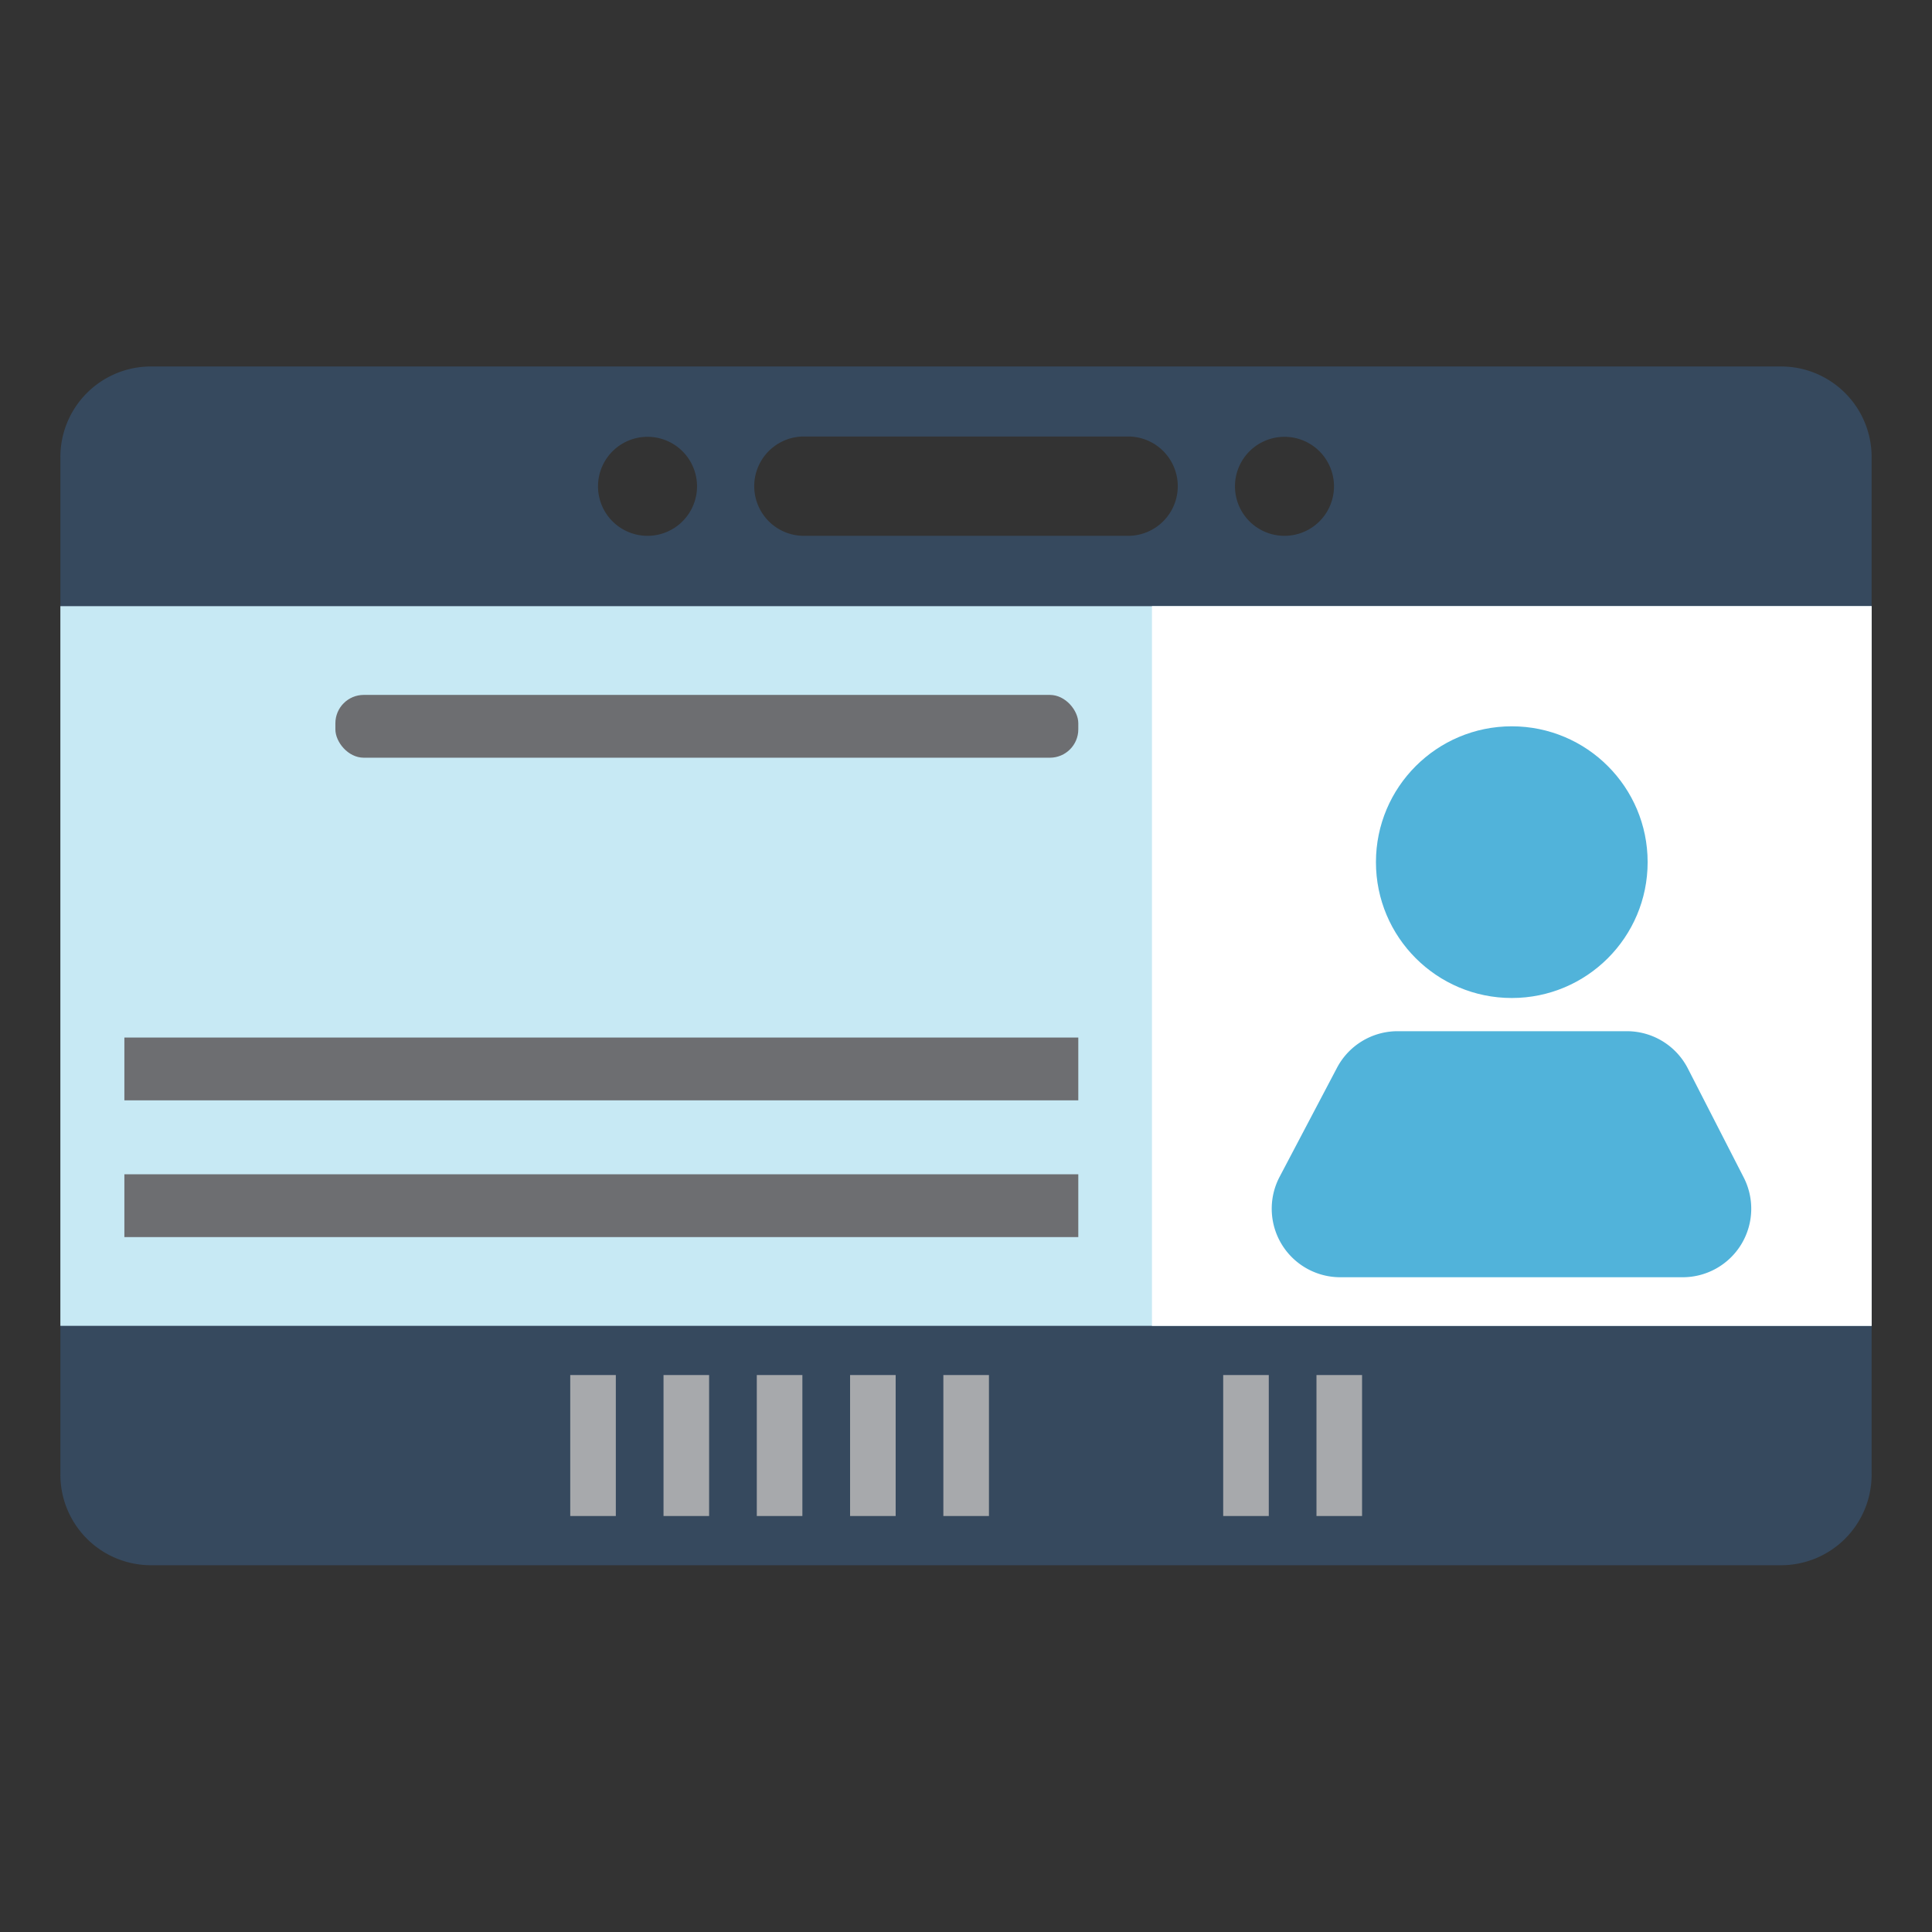 <svg id="Layer_1" data-name="Layer 1" xmlns="http://www.w3.org/2000/svg" viewBox="0 0 64 64">
  <rect x="0" y="0" width="64" height="64" fill="#333333" stroke="none"/>
  <title>id-card</title>
  <g>
    <path d="M59,12.14H5a3,3,0,0,0-3,3V48.85a3,3,0,0,0,3,3H59a3,3,0,0,0,3-3V15.15A3,3,0,0,0,59,12.14ZM21.45,17.75a1.64,1.64,0,1,1,1.64-1.64A1.64,1.64,0,0,1,21.45,17.75Zm15.92,0H26.63a1.64,1.64,0,0,1,0-3.29H37.37a1.64,1.64,0,0,1,0,3.29Zm5.18,0a1.64,1.64,0,1,1,1.64-1.64A1.64,1.64,0,0,1,42.55,17.75Z" fill="#36495e"/>
    <rect x="2" y="20.08" width="60" height="23.84" transform="translate(64 64) rotate(-180)" fill="#c7e9f4"/>
    <g>
      <rect x="43.6" y="45.56" width="1.51" height="4.67" transform="translate(88.72 95.78) rotate(-180)" fill="#a7a9ac"/>
      <rect x="40.51" y="45.56" width="1.51" height="4.67" transform="translate(82.54 95.78) rotate(-180)" fill="#a7a9ac"/>
      <rect x="31.24" y="45.56" width="1.51" height="4.67" transform="translate(64 95.78) rotate(-180)" fill="#a7a9ac"/>
      <rect x="28.15" y="45.56" width="1.51" height="4.67" transform="translate(57.82 95.78) rotate(-180)" fill="#a7a9ac"/>
      <rect x="25.06" y="45.56" width="1.51" height="4.67" transform="translate(51.64 95.78) rotate(-180)" fill="#a7a9ac"/>
      <rect x="21.97" y="45.56" width="1.51" height="4.67" transform="translate(45.46 95.78) rotate(-180)" fill="#a7a9ac"/>
      <rect x="18.88" y="45.56" width="1.51" height="4.67" transform="translate(39.28 95.78) rotate(-180)" fill="#a7a9ac"/>
    </g>
    <rect x="38.16" y="20.08" width="23.84" height="23.84" transform="translate(100.16 64) rotate(-180)" fill="#fff"/>
    <rect x="11.11" y="23.01" width="24.61" height="2.08" rx="0.94" ry="0.94" transform="translate(46.83 48.11) rotate(-180)" fill="#6d6e71"/>
    <rect x="4.12" y="34.36" width="31.6" height="2.08" transform="translate(39.84 70.81) rotate(-180)" fill="#6d6e71"/>
    <rect x="4.12" y="38.91" width="31.6" height="2.08" transform="translate(39.84 79.89) rotate(-180)" fill="#6d6e71"/>
    <circle cx="50.08" cy="28.56" r="4.5" fill="#51b3da"/>
    <path d="M55.91,35.39a2.27,2.27,0,0,0-2-1.23H46.28a2.27,2.27,0,0,0-2,1.23L42.38,39a2.27,2.27,0,0,0,2,3.31H55.76a2.27,2.27,0,0,0,2-3.31Z" fill="#51b3da"/>
  </g>
</svg>

